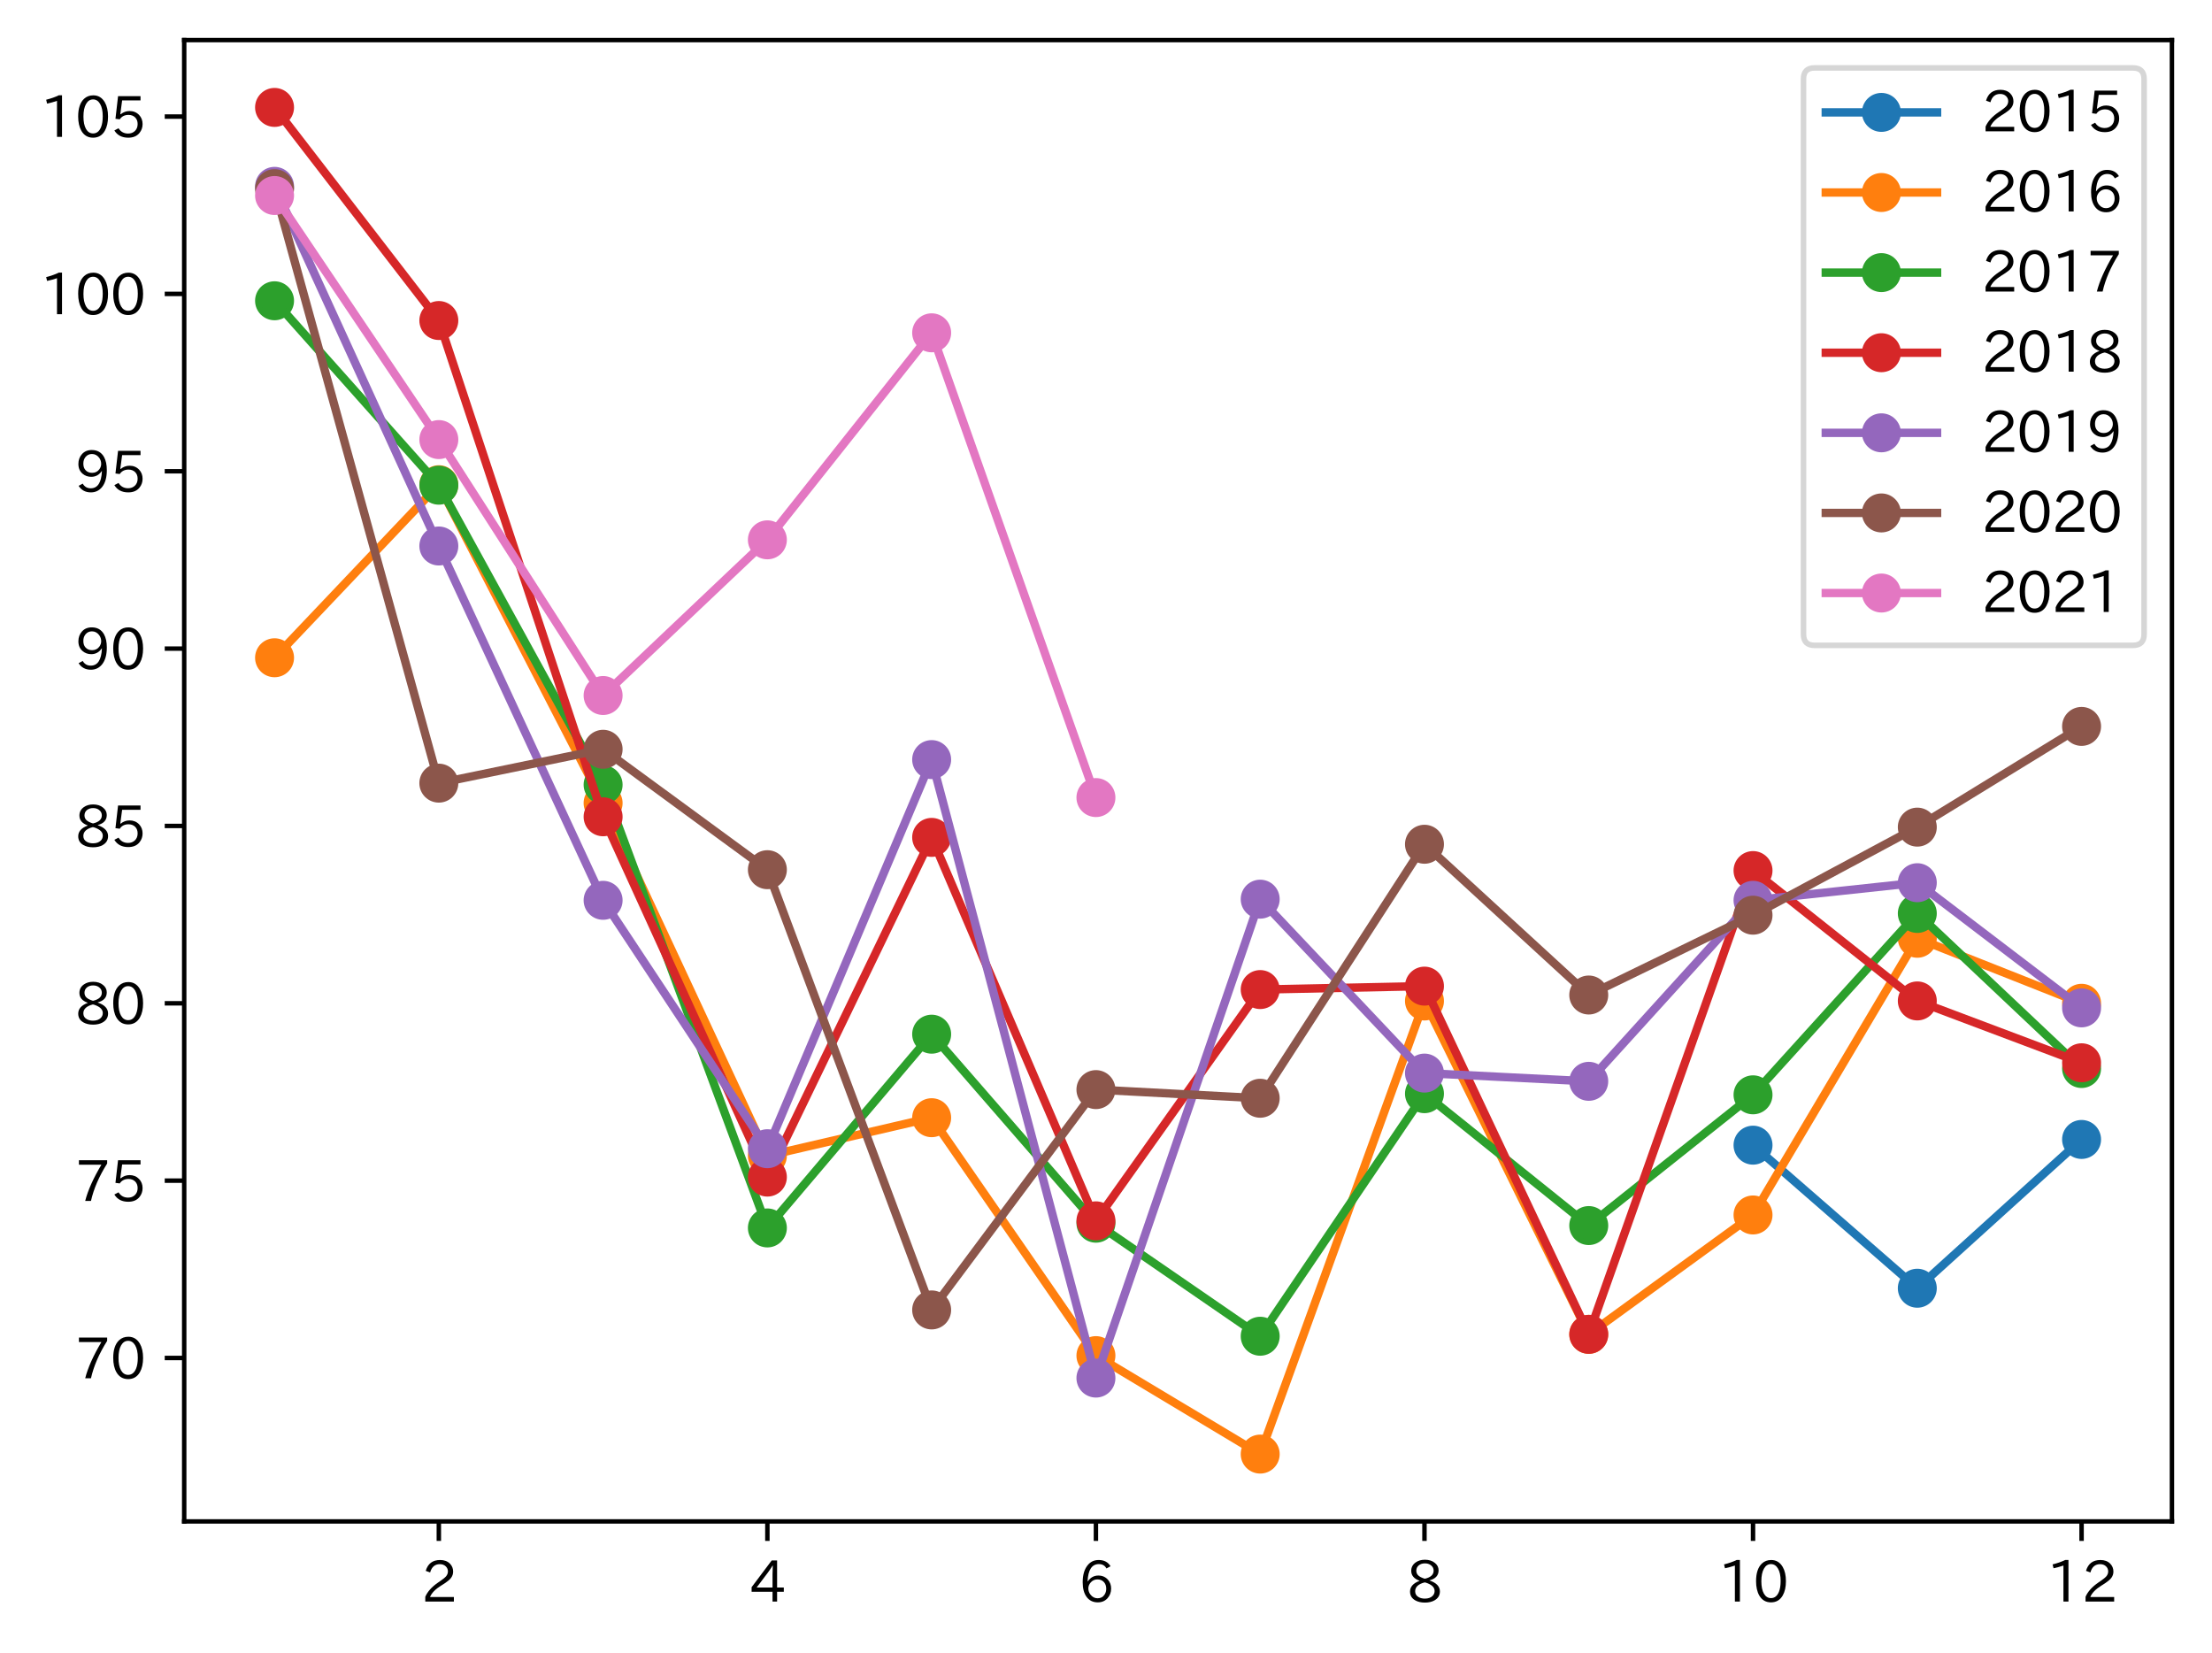 <?xml version="1.0" encoding="utf-8" standalone="no"?>
<!DOCTYPE svg PUBLIC "-//W3C//DTD SVG 1.1//EN"
  "http://www.w3.org/Graphics/SVG/1.1/DTD/svg11.dtd">
<svg height="296.903pt" version="1.1" viewBox="0 0 397.415 296.903" width="397.415pt" xmlns="http://www.w3.org/2000/svg" xmlns:xlink="http://www.w3.org/1999/xlink">
 <defs>
  <style type="text/css">*{stroke-linecap:butt;stroke-linejoin:round;}</style>
 </defs>
 <g id="figure_1">
  <g id="patch_1">
   <path d="M 0 296.903 
L 397.415 296.903 
L 397.415 0 
L 0 0 
z
" style="fill:#ffffff;"/>
  </g>
  <g id="axes_1">
   <g id="patch_2">
    <path d="M 33.095 273.312 
L 390.215 273.312 
L 390.215 7.2 
L 33.095 7.2 
z
" style="fill:#ffffff;"/>
   </g>
   <g id="matplotlib.axis_1">
    <g id="xtick_1">
     <g id="line2d_1">
      <defs>
       <path d="M 0 0 
L 0 3.5 
" id="mf970a64ba8" style="stroke:#000000;stroke-width:0.8;"/>
      </defs>
      <g>
       <use style="stroke:#000000;stroke-width:0.8;" x="78.842" xlink:href="#mf970a64ba8" y="273.312"/>
      </g>
     </g>
     <g id="text_1">
      <!-- 2 -->
      <g transform="translate(75.693 287.803)scale(0.1 -0.1)">
       <defs>
        <path d="M 3659 63 
L 447 63 
L 447 594 
Q 825 1475 1894 2203 
L 2072 2322 
Q 2619 2697 2791 2906 
Q 2988 3153 2988 3444 
Q 2988 3772 2756 4003 
Q 2500 4259 2084 4259 
Q 1250 4259 991 3328 
L 497 3506 
Q 853 4725 2116 4725 
Q 2806 4725 3216 4316 
Q 3575 3947 3575 3425 
Q 3575 3038 3344 2722 
Q 3131 2416 2366 1938 
L 2231 1856 
Q 1256 1253 978 569 
L 3659 569 
L 3659 63 
z
" id="IPAexGothic-32" transform="scale(0.016)"/>
       </defs>
       <use xlink:href="#IPAexGothic-32"/>
      </g>
     </g>
    </g>
    <g id="xtick_2">
     <g id="line2d_2">
      <g>
       <use style="stroke:#000000;stroke-width:0.8;" x="137.87" xlink:href="#mf970a64ba8" y="273.312"/>
      </g>
     </g>
     <g id="text_2">
      <!-- 4 -->
      <g transform="translate(134.721 287.803)scale(0.1 -0.1)">
       <defs>
        <path d="M 3813 1159 
L 3059 1159 
L 3059 63 
L 2547 63 
L 2547 1159 
L 197 1159 
L 197 1672 
L 2456 4678 
L 3059 4678 
L 3059 1634 
L 3813 1634 
L 3813 1159 
z
M 2578 4109 
L 2559 4109 
Q 2278 3656 2003 3284 
L 759 1634 
L 2547 1634 
L 2547 3144 
Q 2547 3481 2578 4109 
z
" id="IPAexGothic-34" transform="scale(0.016)"/>
       </defs>
       <use xlink:href="#IPAexGothic-34"/>
      </g>
     </g>
    </g>
    <g id="xtick_3">
     <g id="line2d_3">
      <g>
       <use style="stroke:#000000;stroke-width:0.8;" x="196.898" xlink:href="#mf970a64ba8" y="273.312"/>
      </g>
     </g>
     <g id="text_3">
      <!-- 6 -->
      <g transform="translate(193.749 287.803)scale(0.1 -0.1)">
       <defs>
        <path d="M 1056 2328 
Q 1509 2981 2234 2981 
Q 2906 2981 3316 2513 
Q 3675 2106 3675 1522 
Q 3675 884 3272 434 
Q 2853 -31 2178 -31 
Q 1375 -31 922 581 
Q 481 1178 481 2228 
Q 481 3425 1013 4109 
Q 1494 4725 2272 4725 
Q 3191 4725 3609 4025 
L 3150 3775 
Q 2894 4266 2300 4266 
Q 1119 4266 1031 2328 
L 1056 2328 
z
M 2141 2547 
Q 1684 2547 1384 2206 
Q 1116 1900 1116 1541 
Q 1116 1156 1353 844 
Q 1672 428 2159 428 
Q 2669 428 2941 844 
Q 3125 1128 3125 1503 
Q 3125 1944 2881 2228 
Q 2600 2547 2141 2547 
z
" id="IPAexGothic-36" transform="scale(0.016)"/>
       </defs>
       <use xlink:href="#IPAexGothic-36"/>
      </g>
     </g>
    </g>
    <g id="xtick_4">
     <g id="line2d_4">
      <g>
       <use style="stroke:#000000;stroke-width:0.8;" x="255.926" xlink:href="#mf970a64ba8" y="273.312"/>
      </g>
     </g>
     <g id="text_4">
      <!-- 8 -->
      <g transform="translate(252.777 287.803)scale(0.1 -0.1)">
       <defs>
        <path d="M 2541 2425 
Q 3700 2031 3700 1197 
Q 3700 541 3100 197 
Q 2663 -56 2016 -56 
Q 1366 -56 928 197 
Q 347 531 347 1178 
Q 347 1988 1409 2381 
L 1409 2400 
Q 481 2734 481 3509 
Q 481 4100 981 4456 
Q 1406 4756 2019 4756 
Q 2703 4756 3131 4403 
Q 3553 4069 3553 3566 
Q 3553 2706 2541 2444 
L 2541 2425 
z
M 2022 2625 
Q 2997 2856 2997 3528 
Q 2997 3916 2675 4150 
Q 2413 4347 2016 4347 
Q 1606 4347 1331 4128 
Q 1050 3897 1050 3522 
Q 1050 3150 1350 2925 
Q 1494 2809 1722 2722 
Q 1984 2616 2022 2625 
z
M 1978 2209 
Q 922 1931 922 1216 
Q 922 775 1313 556 
Q 1606 391 2009 391 
Q 2575 391 2881 697 
Q 3106 922 3106 1250 
Q 3106 1594 2794 1850 
Q 2609 1994 2350 2100 
Q 2047 2222 1978 2209 
z
" id="IPAexGothic-38" transform="scale(0.016)"/>
       </defs>
       <use xlink:href="#IPAexGothic-38"/>
      </g>
     </g>
    </g>
    <g id="xtick_5">
     <g id="line2d_5">
      <g>
       <use style="stroke:#000000;stroke-width:0.8;" x="314.954" xlink:href="#mf970a64ba8" y="273.312"/>
      </g>
     </g>
     <g id="text_5">
      <!-- 10 -->
      <g transform="translate(308.656 287.803)scale(0.1 -0.1)">
       <defs>
        <path d="M 2463 63 
L 1900 63 
L 1900 4103 
Q 1372 3922 788 3797 
L 684 4231 
Q 1519 4441 2106 4731 
L 2463 4731 
L 2463 63 
z
" id="IPAexGothic-31" transform="scale(0.016)"/>
        <path d="M 2038 4725 
Q 2881 4725 3334 3944 
Q 3694 3325 3694 2344 
Q 3694 1372 3334 741 
Q 2888 -31 2016 -31 
Q 1147 -31 700 741 
Q 341 1372 341 2350 
Q 341 3713 1000 4334 
Q 1419 4725 2038 4725 
z
M 2016 4266 
Q 1516 4266 1228 3759 
Q 934 3247 934 2344 
Q 934 1456 1222 947 
Q 1513 447 2016 447 
Q 2619 447 2909 1153 
Q 3100 1622 3100 2375 
Q 3100 3256 2806 3759 
Q 2509 4266 2016 4266 
z
" id="IPAexGothic-30" transform="scale(0.016)"/>
       </defs>
       <use xlink:href="#IPAexGothic-31"/>
       <use x="62.988" xlink:href="#IPAexGothic-30"/>
      </g>
     </g>
    </g>
    <g id="xtick_6">
     <g id="line2d_6">
      <g>
       <use style="stroke:#000000;stroke-width:0.8;" x="373.983" xlink:href="#mf970a64ba8" y="273.312"/>
      </g>
     </g>
     <g id="text_6">
      <!-- 12 -->
      <g transform="translate(367.684 287.803)scale(0.1 -0.1)">
       <use xlink:href="#IPAexGothic-31"/>
       <use x="62.988" xlink:href="#IPAexGothic-32"/>
      </g>
     </g>
    </g>
   </g>
   <g id="matplotlib.axis_2">
    <g id="ytick_1">
     <g id="line2d_7">
      <defs>
       <path d="M 0 0 
L -3.5 0 
" id="mba42817164" style="stroke:#000000;stroke-width:0.8;"/>
      </defs>
      <g>
       <use style="stroke:#000000;stroke-width:0.8;" x="33.095" xlink:href="#mba42817164" y="243.951"/>
      </g>
     </g>
     <g id="text_7">
      <!-- 70 -->
      <g transform="translate(13.498 247.696)scale(0.1 -0.1)">
       <defs>
        <path d="M 3597 4263 
Q 2238 2106 1778 63 
L 1131 63 
Q 1581 1834 2950 4128 
L 428 4128 
L 428 4634 
L 3597 4634 
L 3597 4263 
z
" id="IPAexGothic-37" transform="scale(0.016)"/>
       </defs>
       <use xlink:href="#IPAexGothic-37"/>
       <use x="62.988" xlink:href="#IPAexGothic-30"/>
      </g>
     </g>
    </g>
    <g id="ytick_2">
     <g id="line2d_8">
      <g>
       <use style="stroke:#000000;stroke-width:0.8;" x="33.095" xlink:href="#mba42817164" y="212.092"/>
      </g>
     </g>
     <g id="text_8">
      <!-- 75 -->
      <g transform="translate(13.498 215.837)scale(0.1 -0.1)">
       <defs>
        <path d="M 1178 2603 
Q 1634 2963 2172 2963 
Q 2816 2963 3241 2528 
Q 3638 2113 3638 1497 
Q 3638 938 3297 513 
Q 2869 -31 2031 -31 
Q 959 -31 469 784 
L 938 1028 
Q 1309 434 2013 434 
Q 2466 434 2769 716 
Q 3081 1013 3081 1503 
Q 3081 1966 2806 2241 
Q 2519 2528 2056 2528 
Q 1406 2528 1072 2028 
L 591 2091 
L 884 4634 
L 3406 4634 
L 3406 4153 
L 1341 4153 
L 1134 2603 
L 1178 2603 
z
" id="IPAexGothic-35" transform="scale(0.016)"/>
       </defs>
       <use xlink:href="#IPAexGothic-37"/>
       <use x="62.988" xlink:href="#IPAexGothic-35"/>
      </g>
     </g>
    </g>
    <g id="ytick_3">
     <g id="line2d_9">
      <g>
       <use style="stroke:#000000;stroke-width:0.8;" x="33.095" xlink:href="#mba42817164" y="180.233"/>
      </g>
     </g>
     <g id="text_9">
      <!-- 80 -->
      <g transform="translate(13.498 183.979)scale(0.1 -0.1)">
       <use xlink:href="#IPAexGothic-38"/>
       <use x="62.988" xlink:href="#IPAexGothic-30"/>
      </g>
     </g>
    </g>
    <g id="ytick_4">
     <g id="line2d_10">
      <g>
       <use style="stroke:#000000;stroke-width:0.8;" x="33.095" xlink:href="#mba42817164" y="148.375"/>
      </g>
     </g>
     <g id="text_10">
      <!-- 85 -->
      <g transform="translate(13.498 152.12)scale(0.1 -0.1)">
       <use xlink:href="#IPAexGothic-38"/>
       <use x="62.988" xlink:href="#IPAexGothic-35"/>
      </g>
     </g>
    </g>
    <g id="ytick_5">
     <g id="line2d_11">
      <g>
       <use style="stroke:#000000;stroke-width:0.8;" x="33.095" xlink:href="#mba42817164" y="116.516"/>
      </g>
     </g>
     <g id="text_11">
      <!-- 90 -->
      <g transform="translate(13.498 120.261)scale(0.1 -0.1)">
       <defs>
        <path d="M 2984 2356 
Q 2544 1716 1813 1716 
Q 1253 1716 847 2056 
Q 366 2459 366 3163 
Q 366 3813 769 4266 
Q 1181 4725 1869 4725 
Q 2800 4725 3241 3950 
Q 3559 3378 3559 2472 
Q 3559 1250 3041 588 
Q 2553 -31 1769 -31 
Q 859 -31 391 703 
L 853 953 
Q 1156 428 1753 428 
Q 2922 428 3009 2356 
L 2984 2356 
z
M 1888 4278 
Q 1450 4278 1172 3950 
Q 922 3653 922 3200 
Q 922 2741 1159 2478 
Q 1434 2163 1906 2163 
Q 2431 2163 2728 2572 
Q 2925 2847 2925 3169 
Q 2925 3553 2694 3863 
Q 2375 4278 1888 4278 
z
" id="IPAexGothic-39" transform="scale(0.016)"/>
       </defs>
       <use xlink:href="#IPAexGothic-39"/>
       <use x="62.988" xlink:href="#IPAexGothic-30"/>
      </g>
     </g>
    </g>
    <g id="ytick_6">
     <g id="line2d_12">
      <g>
       <use style="stroke:#000000;stroke-width:0.8;" x="33.095" xlink:href="#mba42817164" y="84.658"/>
      </g>
     </g>
     <g id="text_12">
      <!-- 95 -->
      <g transform="translate(13.498 88.403)scale(0.1 -0.1)">
       <use xlink:href="#IPAexGothic-39"/>
       <use x="62.988" xlink:href="#IPAexGothic-35"/>
      </g>
     </g>
    </g>
    <g id="ytick_7">
     <g id="line2d_13">
      <g>
       <use style="stroke:#000000;stroke-width:0.8;" x="33.095" xlink:href="#mba42817164" y="52.799"/>
      </g>
     </g>
     <g id="text_13">
      <!-- 100 -->
      <g transform="translate(7.2 56.544)scale(0.1 -0.1)">
       <use xlink:href="#IPAexGothic-31"/>
       <use x="62.988" xlink:href="#IPAexGothic-30"/>
       <use x="125.977" xlink:href="#IPAexGothic-30"/>
      </g>
     </g>
    </g>
    <g id="ytick_8">
     <g id="line2d_14">
      <g>
       <use style="stroke:#000000;stroke-width:0.8;" x="33.095" xlink:href="#mba42817164" y="20.94"/>
      </g>
     </g>
     <g id="text_14">
      <!-- 105 -->
      <g transform="translate(7.2 24.686)scale(0.1 -0.1)">
       <use xlink:href="#IPAexGothic-31"/>
       <use x="62.988" xlink:href="#IPAexGothic-30"/>
       <use x="125.977" xlink:href="#IPAexGothic-35"/>
      </g>
     </g>
    </g>
   </g>
   <g id="line2d_15">
    <path clip-path="url(#p7d0e2e6901)" d="M 314.954 205.72 
L 344.469 231.42 
L 373.983 204.693 
" style="fill:none;stroke:#1f77b4;stroke-linecap:square;stroke-width:1.5;"/>
    <defs>
     <path d="M 0 3 
C 0.796 3 1.559 2.684 2.121 2.121 
C 2.684 1.559 3 0.796 3 0 
C 3 -0.796 2.684 -1.559 2.121 -2.121 
C 1.559 -2.684 0.796 -3 0 -3 
C -0.796 -3 -1.559 -2.684 -2.121 -2.121 
C -2.684 -1.559 -3 -0.796 -3 0 
C -3 0.796 -2.684 1.559 -2.121 2.121 
C -1.559 2.684 -0.796 3 0 3 
z
" id="m98c7cf0c60" style="stroke:#1f77b4;"/>
    </defs>
    <g clip-path="url(#p7d0e2e6901)">
     <use style="fill:#1f77b4;stroke:#1f77b4;" x="314.954" xlink:href="#m98c7cf0c60" y="205.72"/>
     <use style="fill:#1f77b4;stroke:#1f77b4;" x="344.469" xlink:href="#m98c7cf0c60" y="231.42"/>
     <use style="fill:#1f77b4;stroke:#1f77b4;" x="373.983" xlink:href="#m98c7cf0c60" y="204.693"/>
    </g>
   </g>
   <g id="line2d_16">
    <path clip-path="url(#p7d0e2e6901)" d="M 49.328 118.161 
L 78.842 87.074 
L 108.356 144.264 
L 137.87 207.632 
L 167.384 200.787 
L 196.898 243.526 
L 226.412 261.216 
L 255.926 179.822 
L 285.44 239.703 
L 314.954 218.258 
L 344.469 168.552 
L 373.983 180.233 
" style="fill:none;stroke:#ff7f0e;stroke-linecap:square;stroke-width:1.5;"/>
    <defs>
     <path d="M 0 3 
C 0.796 3 1.559 2.684 2.121 2.121 
C 2.684 1.559 3 0.796 3 0 
C 3 -0.796 2.684 -1.559 2.121 -2.121 
C 1.559 -2.684 0.796 -3 0 -3 
C -0.796 -3 -1.559 -2.684 -2.121 -2.121 
C -2.684 -1.559 -3 -0.796 -3 0 
C -3 0.796 -2.684 1.559 -2.121 2.121 
C -1.559 2.684 -0.796 3 0 3 
z
" id="mc2732f5a27" style="stroke:#ff7f0e;"/>
    </defs>
    <g clip-path="url(#p7d0e2e6901)">
     <use style="fill:#ff7f0e;stroke:#ff7f0e;" x="49.328" xlink:href="#mc2732f5a27" y="118.161"/>
     <use style="fill:#ff7f0e;stroke:#ff7f0e;" x="78.842" xlink:href="#mc2732f5a27" y="87.074"/>
     <use style="fill:#ff7f0e;stroke:#ff7f0e;" x="108.356" xlink:href="#mc2732f5a27" y="144.264"/>
     <use style="fill:#ff7f0e;stroke:#ff7f0e;" x="137.87" xlink:href="#mc2732f5a27" y="207.632"/>
     <use style="fill:#ff7f0e;stroke:#ff7f0e;" x="167.384" xlink:href="#mc2732f5a27" y="200.787"/>
     <use style="fill:#ff7f0e;stroke:#ff7f0e;" x="196.898" xlink:href="#mc2732f5a27" y="243.526"/>
     <use style="fill:#ff7f0e;stroke:#ff7f0e;" x="226.412" xlink:href="#mc2732f5a27" y="261.216"/>
     <use style="fill:#ff7f0e;stroke:#ff7f0e;" x="255.926" xlink:href="#mc2732f5a27" y="179.822"/>
     <use style="fill:#ff7f0e;stroke:#ff7f0e;" x="285.44" xlink:href="#mc2732f5a27" y="239.703"/>
     <use style="fill:#ff7f0e;stroke:#ff7f0e;" x="314.954" xlink:href="#mc2732f5a27" y="218.258"/>
     <use style="fill:#ff7f0e;stroke:#ff7f0e;" x="344.469" xlink:href="#mc2732f5a27" y="168.552"/>
     <use style="fill:#ff7f0e;stroke:#ff7f0e;" x="373.983" xlink:href="#mc2732f5a27" y="180.233"/>
    </g>
   </g>
   <g id="line2d_17">
    <path clip-path="url(#p7d0e2e6901)" d="M 49.328 54.032 
L 78.842 87.161 
L 108.356 140.975 
L 137.87 220.588 
L 167.384 185.783 
L 196.898 219.738 
L 226.412 240.045 
L 255.926 196.471 
L 285.44 220.163 
L 314.954 196.677 
L 344.469 164.092 
L 373.983 191.949 
" style="fill:none;stroke:#2ca02c;stroke-linecap:square;stroke-width:1.5;"/>
    <defs>
     <path d="M 0 3 
C 0.796 3 1.559 2.684 2.121 2.121 
C 2.684 1.559 3 0.796 3 0 
C 3 -0.796 2.684 -1.559 2.121 -2.121 
C 1.559 -2.684 0.796 -3 0 -3 
C -0.796 -3 -1.559 -2.684 -2.121 -2.121 
C -2.684 -1.559 -3 -0.796 -3 0 
C -3 0.796 -2.684 1.559 -2.121 2.121 
C -1.559 2.684 -0.796 3 0 3 
z
" id="m3c91e9f309" style="stroke:#2ca02c;"/>
    </defs>
    <g clip-path="url(#p7d0e2e6901)">
     <use style="fill:#2ca02c;stroke:#2ca02c;" x="49.328" xlink:href="#m3c91e9f309" y="54.032"/>
     <use style="fill:#2ca02c;stroke:#2ca02c;" x="78.842" xlink:href="#m3c91e9f309" y="87.161"/>
     <use style="fill:#2ca02c;stroke:#2ca02c;" x="108.356" xlink:href="#m3c91e9f309" y="140.975"/>
     <use style="fill:#2ca02c;stroke:#2ca02c;" x="137.87" xlink:href="#m3c91e9f309" y="220.588"/>
     <use style="fill:#2ca02c;stroke:#2ca02c;" x="167.384" xlink:href="#m3c91e9f309" y="185.783"/>
     <use style="fill:#2ca02c;stroke:#2ca02c;" x="196.898" xlink:href="#m3c91e9f309" y="219.738"/>
     <use style="fill:#2ca02c;stroke:#2ca02c;" x="226.412" xlink:href="#m3c91e9f309" y="240.045"/>
     <use style="fill:#2ca02c;stroke:#2ca02c;" x="255.926" xlink:href="#m3c91e9f309" y="196.471"/>
     <use style="fill:#2ca02c;stroke:#2ca02c;" x="285.44" xlink:href="#m3c91e9f309" y="220.163"/>
     <use style="fill:#2ca02c;stroke:#2ca02c;" x="314.954" xlink:href="#m3c91e9f309" y="196.677"/>
     <use style="fill:#2ca02c;stroke:#2ca02c;" x="344.469" xlink:href="#m3c91e9f309" y="164.092"/>
     <use style="fill:#2ca02c;stroke:#2ca02c;" x="373.983" xlink:href="#m3c91e9f309" y="191.949"/>
    </g>
   </g>
   <g id="line2d_18">
    <path clip-path="url(#p7d0e2e6901)" d="M 49.328 19.296 
L 78.842 57.578 
L 108.356 146.73 
L 137.87 211.455 
L 167.384 150.43 
L 196.898 219.313 
L 226.412 177.767 
L 255.926 177.15 
L 285.44 239.703 
L 314.954 156.391 
L 344.469 179.809 
L 373.983 190.921 
" style="fill:none;stroke:#d62728;stroke-linecap:square;stroke-width:1.5;"/>
    <defs>
     <path d="M 0 3 
C 0.796 3 1.559 2.684 2.121 2.121 
C 2.684 1.559 3 0.796 3 0 
C 3 -0.796 2.684 -1.559 2.121 -2.121 
C 1.559 -2.684 0.796 -3 0 -3 
C -0.796 -3 -1.559 -2.684 -2.121 -2.121 
C -2.684 -1.559 -3 -0.796 -3 0 
C -3 0.796 -2.684 1.559 -2.121 2.121 
C -1.559 2.684 -0.796 3 0 3 
z
" id="m95ed3d65b5" style="stroke:#d62728;"/>
    </defs>
    <g clip-path="url(#p7d0e2e6901)">
     <use style="fill:#d62728;stroke:#d62728;" x="49.328" xlink:href="#m95ed3d65b5" y="19.296"/>
     <use style="fill:#d62728;stroke:#d62728;" x="78.842" xlink:href="#m95ed3d65b5" y="57.578"/>
     <use style="fill:#d62728;stroke:#d62728;" x="108.356" xlink:href="#m95ed3d65b5" y="146.73"/>
     <use style="fill:#d62728;stroke:#d62728;" x="137.87" xlink:href="#m95ed3d65b5" y="211.455"/>
     <use style="fill:#d62728;stroke:#d62728;" x="167.384" xlink:href="#m95ed3d65b5" y="150.43"/>
     <use style="fill:#d62728;stroke:#d62728;" x="196.898" xlink:href="#m95ed3d65b5" y="219.313"/>
     <use style="fill:#d62728;stroke:#d62728;" x="226.412" xlink:href="#m95ed3d65b5" y="177.767"/>
     <use style="fill:#d62728;stroke:#d62728;" x="255.926" xlink:href="#m95ed3d65b5" y="177.15"/>
     <use style="fill:#d62728;stroke:#d62728;" x="285.44" xlink:href="#m95ed3d65b5" y="239.703"/>
     <use style="fill:#d62728;stroke:#d62728;" x="314.954" xlink:href="#m95ed3d65b5" y="156.391"/>
     <use style="fill:#d62728;stroke:#d62728;" x="344.469" xlink:href="#m95ed3d65b5" y="179.809"/>
     <use style="fill:#d62728;stroke:#d62728;" x="373.983" xlink:href="#m95ed3d65b5" y="190.921"/>
    </g>
   </g>
   <g id="line2d_19">
    <path clip-path="url(#p7d0e2e6901)" d="M 49.328 33.478 
L 78.842 98.084 
L 108.356 161.735 
L 137.87 206.358 
L 167.384 136.454 
L 196.898 247.561 
L 226.412 161.529 
L 255.926 192.771 
L 285.44 194.251 
L 314.954 161.735 
L 344.469 158.57 
L 373.983 181.056 
" style="fill:none;stroke:#9467bd;stroke-linecap:square;stroke-width:1.5;"/>
    <defs>
     <path d="M 0 3 
C 0.796 3 1.559 2.684 2.121 2.121 
C 2.684 1.559 3 0.796 3 0 
C 3 -0.796 2.684 -1.559 2.121 -2.121 
C 1.559 -2.684 0.796 -3 0 -3 
C -0.796 -3 -1.559 -2.684 -2.121 -2.121 
C -2.684 -1.559 -3 -0.796 -3 0 
C -3 0.796 -2.684 1.559 -2.121 2.121 
C -1.559 2.684 -0.796 3 0 3 
z
" id="m90fefa4e75" style="stroke:#9467bd;"/>
    </defs>
    <g clip-path="url(#p7d0e2e6901)">
     <use style="fill:#9467bd;stroke:#9467bd;" x="49.328" xlink:href="#m90fefa4e75" y="33.478"/>
     <use style="fill:#9467bd;stroke:#9467bd;" x="78.842" xlink:href="#m90fefa4e75" y="98.084"/>
     <use style="fill:#9467bd;stroke:#9467bd;" x="108.356" xlink:href="#m90fefa4e75" y="161.735"/>
     <use style="fill:#9467bd;stroke:#9467bd;" x="137.87" xlink:href="#m90fefa4e75" y="206.358"/>
     <use style="fill:#9467bd;stroke:#9467bd;" x="167.384" xlink:href="#m90fefa4e75" y="136.454"/>
     <use style="fill:#9467bd;stroke:#9467bd;" x="196.898" xlink:href="#m90fefa4e75" y="247.561"/>
     <use style="fill:#9467bd;stroke:#9467bd;" x="226.412" xlink:href="#m90fefa4e75" y="161.529"/>
     <use style="fill:#9467bd;stroke:#9467bd;" x="255.926" xlink:href="#m90fefa4e75" y="192.771"/>
     <use style="fill:#9467bd;stroke:#9467bd;" x="285.44" xlink:href="#m90fefa4e75" y="194.251"/>
     <use style="fill:#9467bd;stroke:#9467bd;" x="314.954" xlink:href="#m90fefa4e75" y="161.735"/>
     <use style="fill:#9467bd;stroke:#9467bd;" x="344.469" xlink:href="#m90fefa4e75" y="158.57"/>
     <use style="fill:#9467bd;stroke:#9467bd;" x="373.983" xlink:href="#m90fefa4e75" y="181.056"/>
    </g>
   </g>
   <g id="line2d_20">
    <path clip-path="url(#p7d0e2e6901)" d="M 49.328 33.889 
L 78.842 140.685 
L 108.356 134.604 
L 137.87 156.233 
L 167.384 235.318 
L 196.898 195.738 
L 226.412 197.293 
L 255.926 151.663 
L 285.44 178.747 
L 314.954 164.407 
L 344.469 148.587 
L 373.983 130.493 
" style="fill:none;stroke:#8c564b;stroke-linecap:square;stroke-width:1.5;"/>
    <defs>
     <path d="M 0 3 
C 0.796 3 1.559 2.684 2.121 2.121 
C 2.684 1.559 3 0.796 3 0 
C 3 -0.796 2.684 -1.559 2.121 -2.121 
C 1.559 -2.684 0.796 -3 0 -3 
C -0.796 -3 -1.559 -2.684 -2.121 -2.121 
C -2.684 -1.559 -3 -0.796 -3 0 
C -3 0.796 -2.684 1.559 -2.121 2.121 
C -1.559 2.684 -0.796 3 0 3 
z
" id="mbbd3eb18b9" style="stroke:#8c564b;"/>
    </defs>
    <g clip-path="url(#p7d0e2e6901)">
     <use style="fill:#8c564b;stroke:#8c564b;" x="49.328" xlink:href="#mbbd3eb18b9" y="33.889"/>
     <use style="fill:#8c564b;stroke:#8c564b;" x="78.842" xlink:href="#mbbd3eb18b9" y="140.685"/>
     <use style="fill:#8c564b;stroke:#8c564b;" x="108.356" xlink:href="#mbbd3eb18b9" y="134.604"/>
     <use style="fill:#8c564b;stroke:#8c564b;" x="137.87" xlink:href="#mbbd3eb18b9" y="156.233"/>
     <use style="fill:#8c564b;stroke:#8c564b;" x="167.384" xlink:href="#mbbd3eb18b9" y="235.318"/>
     <use style="fill:#8c564b;stroke:#8c564b;" x="196.898" xlink:href="#mbbd3eb18b9" y="195.738"/>
     <use style="fill:#8c564b;stroke:#8c564b;" x="226.412" xlink:href="#mbbd3eb18b9" y="197.293"/>
     <use style="fill:#8c564b;stroke:#8c564b;" x="255.926" xlink:href="#mbbd3eb18b9" y="151.663"/>
     <use style="fill:#8c564b;stroke:#8c564b;" x="285.44" xlink:href="#mbbd3eb18b9" y="178.747"/>
     <use style="fill:#8c564b;stroke:#8c564b;" x="314.954" xlink:href="#mbbd3eb18b9" y="164.407"/>
     <use style="fill:#8c564b;stroke:#8c564b;" x="344.469" xlink:href="#mbbd3eb18b9" y="148.587"/>
     <use style="fill:#8c564b;stroke:#8c564b;" x="373.983" xlink:href="#mbbd3eb18b9" y="130.493"/>
    </g>
   </g>
   <g id="line2d_21">
    <path clip-path="url(#p7d0e2e6901)" d="M 49.328 35.123 
L 78.842 78.969 
L 108.356 124.943 
L 137.87 96.976 
L 167.384 59.787 
L 196.898 143.277 
" style="fill:none;stroke:#e377c2;stroke-linecap:square;stroke-width:1.5;"/>
    <defs>
     <path d="M 0 3 
C 0.796 3 1.559 2.684 2.121 2.121 
C 2.684 1.559 3 0.796 3 0 
C 3 -0.796 2.684 -1.559 2.121 -2.121 
C 1.559 -2.684 0.796 -3 0 -3 
C -0.796 -3 -1.559 -2.684 -2.121 -2.121 
C -2.684 -1.559 -3 -0.796 -3 0 
C -3 0.796 -2.684 1.559 -2.121 2.121 
C -1.559 2.684 -0.796 3 0 3 
z
" id="mab29e147c4" style="stroke:#e377c2;"/>
    </defs>
    <g clip-path="url(#p7d0e2e6901)">
     <use style="fill:#e377c2;stroke:#e377c2;" x="49.328" xlink:href="#mab29e147c4" y="35.123"/>
     <use style="fill:#e377c2;stroke:#e377c2;" x="78.842" xlink:href="#mab29e147c4" y="78.969"/>
     <use style="fill:#e377c2;stroke:#e377c2;" x="108.356" xlink:href="#mab29e147c4" y="124.943"/>
     <use style="fill:#e377c2;stroke:#e377c2;" x="137.87" xlink:href="#mab29e147c4" y="96.976"/>
     <use style="fill:#e377c2;stroke:#e377c2;" x="167.384" xlink:href="#mab29e147c4" y="59.787"/>
     <use style="fill:#e377c2;stroke:#e377c2;" x="196.898" xlink:href="#mab29e147c4" y="143.277"/>
    </g>
   </g>
   <g id="patch_3">
    <path d="M 33.095 273.312 
L 33.095 7.2 
" style="fill:none;stroke:#000000;stroke-linecap:square;stroke-linejoin:miter;stroke-width:0.8;"/>
   </g>
   <g id="patch_4">
    <path d="M 390.215 273.312 
L 390.215 7.2 
" style="fill:none;stroke:#000000;stroke-linecap:square;stroke-linejoin:miter;stroke-width:0.8;"/>
   </g>
   <g id="patch_5">
    <path d="M 33.095 273.312 
L 390.215 273.312 
" style="fill:none;stroke:#000000;stroke-linecap:square;stroke-linejoin:miter;stroke-width:0.8;"/>
   </g>
   <g id="patch_6">
    <path d="M 33.095 7.2 
L 390.215 7.2 
" style="fill:none;stroke:#000000;stroke-linecap:square;stroke-linejoin:miter;stroke-width:0.8;"/>
   </g>
   <g id="legend_1">
    <g id="patch_7">
     <path d="M 326.022 115.934 
L 383.215 115.934 
Q 385.215 115.934 385.215 113.934 
L 385.215 14.2 
Q 385.215 12.2 383.215 12.2 
L 326.022 12.2 
Q 324.022 12.2 324.022 14.2 
L 324.022 113.934 
Q 324.022 115.934 326.022 115.934 
z
" style="fill:#ffffff;opacity:0.8;stroke:#cccccc;stroke-linejoin:miter;"/>
    </g>
    <g id="line2d_22">
     <path d="M 328.022 20.191 
L 348.022 20.191 
" style="fill:none;stroke:#1f77b4;stroke-linecap:square;stroke-width:1.5;"/>
    </g>
    <g id="line2d_23">
     <g>
      <use style="fill:#1f77b4;stroke:#1f77b4;" x="338.022" xlink:href="#m98c7cf0c60" y="20.191"/>
     </g>
    </g>
    <g id="text_15">
     <!-- 2015 -->
     <g transform="translate(356.022 23.691)scale(0.1 -0.1)">
      <use xlink:href="#IPAexGothic-32"/>
      <use x="62.988" xlink:href="#IPAexGothic-30"/>
      <use x="125.977" xlink:href="#IPAexGothic-31"/>
      <use x="188.965" xlink:href="#IPAexGothic-35"/>
     </g>
    </g>
    <g id="line2d_24">
     <path d="M 328.022 34.581 
L 348.022 34.581 
" style="fill:none;stroke:#ff7f0e;stroke-linecap:square;stroke-width:1.5;"/>
    </g>
    <g id="line2d_25">
     <g>
      <use style="fill:#ff7f0e;stroke:#ff7f0e;" x="338.022" xlink:href="#mc2732f5a27" y="34.581"/>
     </g>
    </g>
    <g id="text_16">
     <!-- 2016 -->
     <g transform="translate(356.022 38.081)scale(0.1 -0.1)">
      <use xlink:href="#IPAexGothic-32"/>
      <use x="62.988" xlink:href="#IPAexGothic-30"/>
      <use x="125.977" xlink:href="#IPAexGothic-31"/>
      <use x="188.965" xlink:href="#IPAexGothic-36"/>
     </g>
    </g>
    <g id="line2d_26">
     <path d="M 328.022 48.972 
L 348.022 48.972 
" style="fill:none;stroke:#2ca02c;stroke-linecap:square;stroke-width:1.5;"/>
    </g>
    <g id="line2d_27">
     <g>
      <use style="fill:#2ca02c;stroke:#2ca02c;" x="338.022" xlink:href="#m3c91e9f309" y="48.972"/>
     </g>
    </g>
    <g id="text_17">
     <!-- 2017 -->
     <g transform="translate(356.022 52.472)scale(0.1 -0.1)">
      <use xlink:href="#IPAexGothic-32"/>
      <use x="62.988" xlink:href="#IPAexGothic-30"/>
      <use x="125.977" xlink:href="#IPAexGothic-31"/>
      <use x="188.965" xlink:href="#IPAexGothic-37"/>
     </g>
    </g>
    <g id="line2d_28">
     <path d="M 328.022 63.362 
L 348.022 63.362 
" style="fill:none;stroke:#d62728;stroke-linecap:square;stroke-width:1.5;"/>
    </g>
    <g id="line2d_29">
     <g>
      <use style="fill:#d62728;stroke:#d62728;" x="338.022" xlink:href="#m95ed3d65b5" y="63.362"/>
     </g>
    </g>
    <g id="text_18">
     <!-- 2018 -->
     <g transform="translate(356.022 66.862)scale(0.1 -0.1)">
      <use xlink:href="#IPAexGothic-32"/>
      <use x="62.988" xlink:href="#IPAexGothic-30"/>
      <use x="125.977" xlink:href="#IPAexGothic-31"/>
      <use x="188.965" xlink:href="#IPAexGothic-38"/>
     </g>
    </g>
    <g id="line2d_30">
     <path d="M 328.022 77.753 
L 348.022 77.753 
" style="fill:none;stroke:#9467bd;stroke-linecap:square;stroke-width:1.5;"/>
    </g>
    <g id="line2d_31">
     <g>
      <use style="fill:#9467bd;stroke:#9467bd;" x="338.022" xlink:href="#m90fefa4e75" y="77.753"/>
     </g>
    </g>
    <g id="text_19">
     <!-- 2019 -->
     <g transform="translate(356.022 81.253)scale(0.1 -0.1)">
      <use xlink:href="#IPAexGothic-32"/>
      <use x="62.988" xlink:href="#IPAexGothic-30"/>
      <use x="125.977" xlink:href="#IPAexGothic-31"/>
      <use x="188.965" xlink:href="#IPAexGothic-39"/>
     </g>
    </g>
    <g id="line2d_32">
     <path d="M 328.022 92.144 
L 348.022 92.144 
" style="fill:none;stroke:#8c564b;stroke-linecap:square;stroke-width:1.5;"/>
    </g>
    <g id="line2d_33">
     <g>
      <use style="fill:#8c564b;stroke:#8c564b;" x="338.022" xlink:href="#mbbd3eb18b9" y="92.144"/>
     </g>
    </g>
    <g id="text_20">
     <!-- 2020 -->
     <g transform="translate(356.022 95.644)scale(0.1 -0.1)">
      <use xlink:href="#IPAexGothic-32"/>
      <use x="62.988" xlink:href="#IPAexGothic-30"/>
      <use x="125.977" xlink:href="#IPAexGothic-32"/>
      <use x="188.965" xlink:href="#IPAexGothic-30"/>
     </g>
    </g>
    <g id="line2d_34">
     <path d="M 328.022 106.534 
L 348.022 106.534 
" style="fill:none;stroke:#e377c2;stroke-linecap:square;stroke-width:1.5;"/>
    </g>
    <g id="line2d_35">
     <g>
      <use style="fill:#e377c2;stroke:#e377c2;" x="338.022" xlink:href="#mab29e147c4" y="106.534"/>
     </g>
    </g>
    <g id="text_21">
     <!-- 2021 -->
     <g transform="translate(356.022 110.034)scale(0.1 -0.1)">
      <use xlink:href="#IPAexGothic-32"/>
      <use x="62.988" xlink:href="#IPAexGothic-30"/>
      <use x="125.977" xlink:href="#IPAexGothic-32"/>
      <use x="188.965" xlink:href="#IPAexGothic-31"/>
     </g>
    </g>
   </g>
  </g>
 </g>
 <defs>
  <clipPath id="p7d0e2e6901">
   <rect height="266.112" width="357.12" x="33.095" y="7.2"/>
  </clipPath>
 </defs>
</svg>
